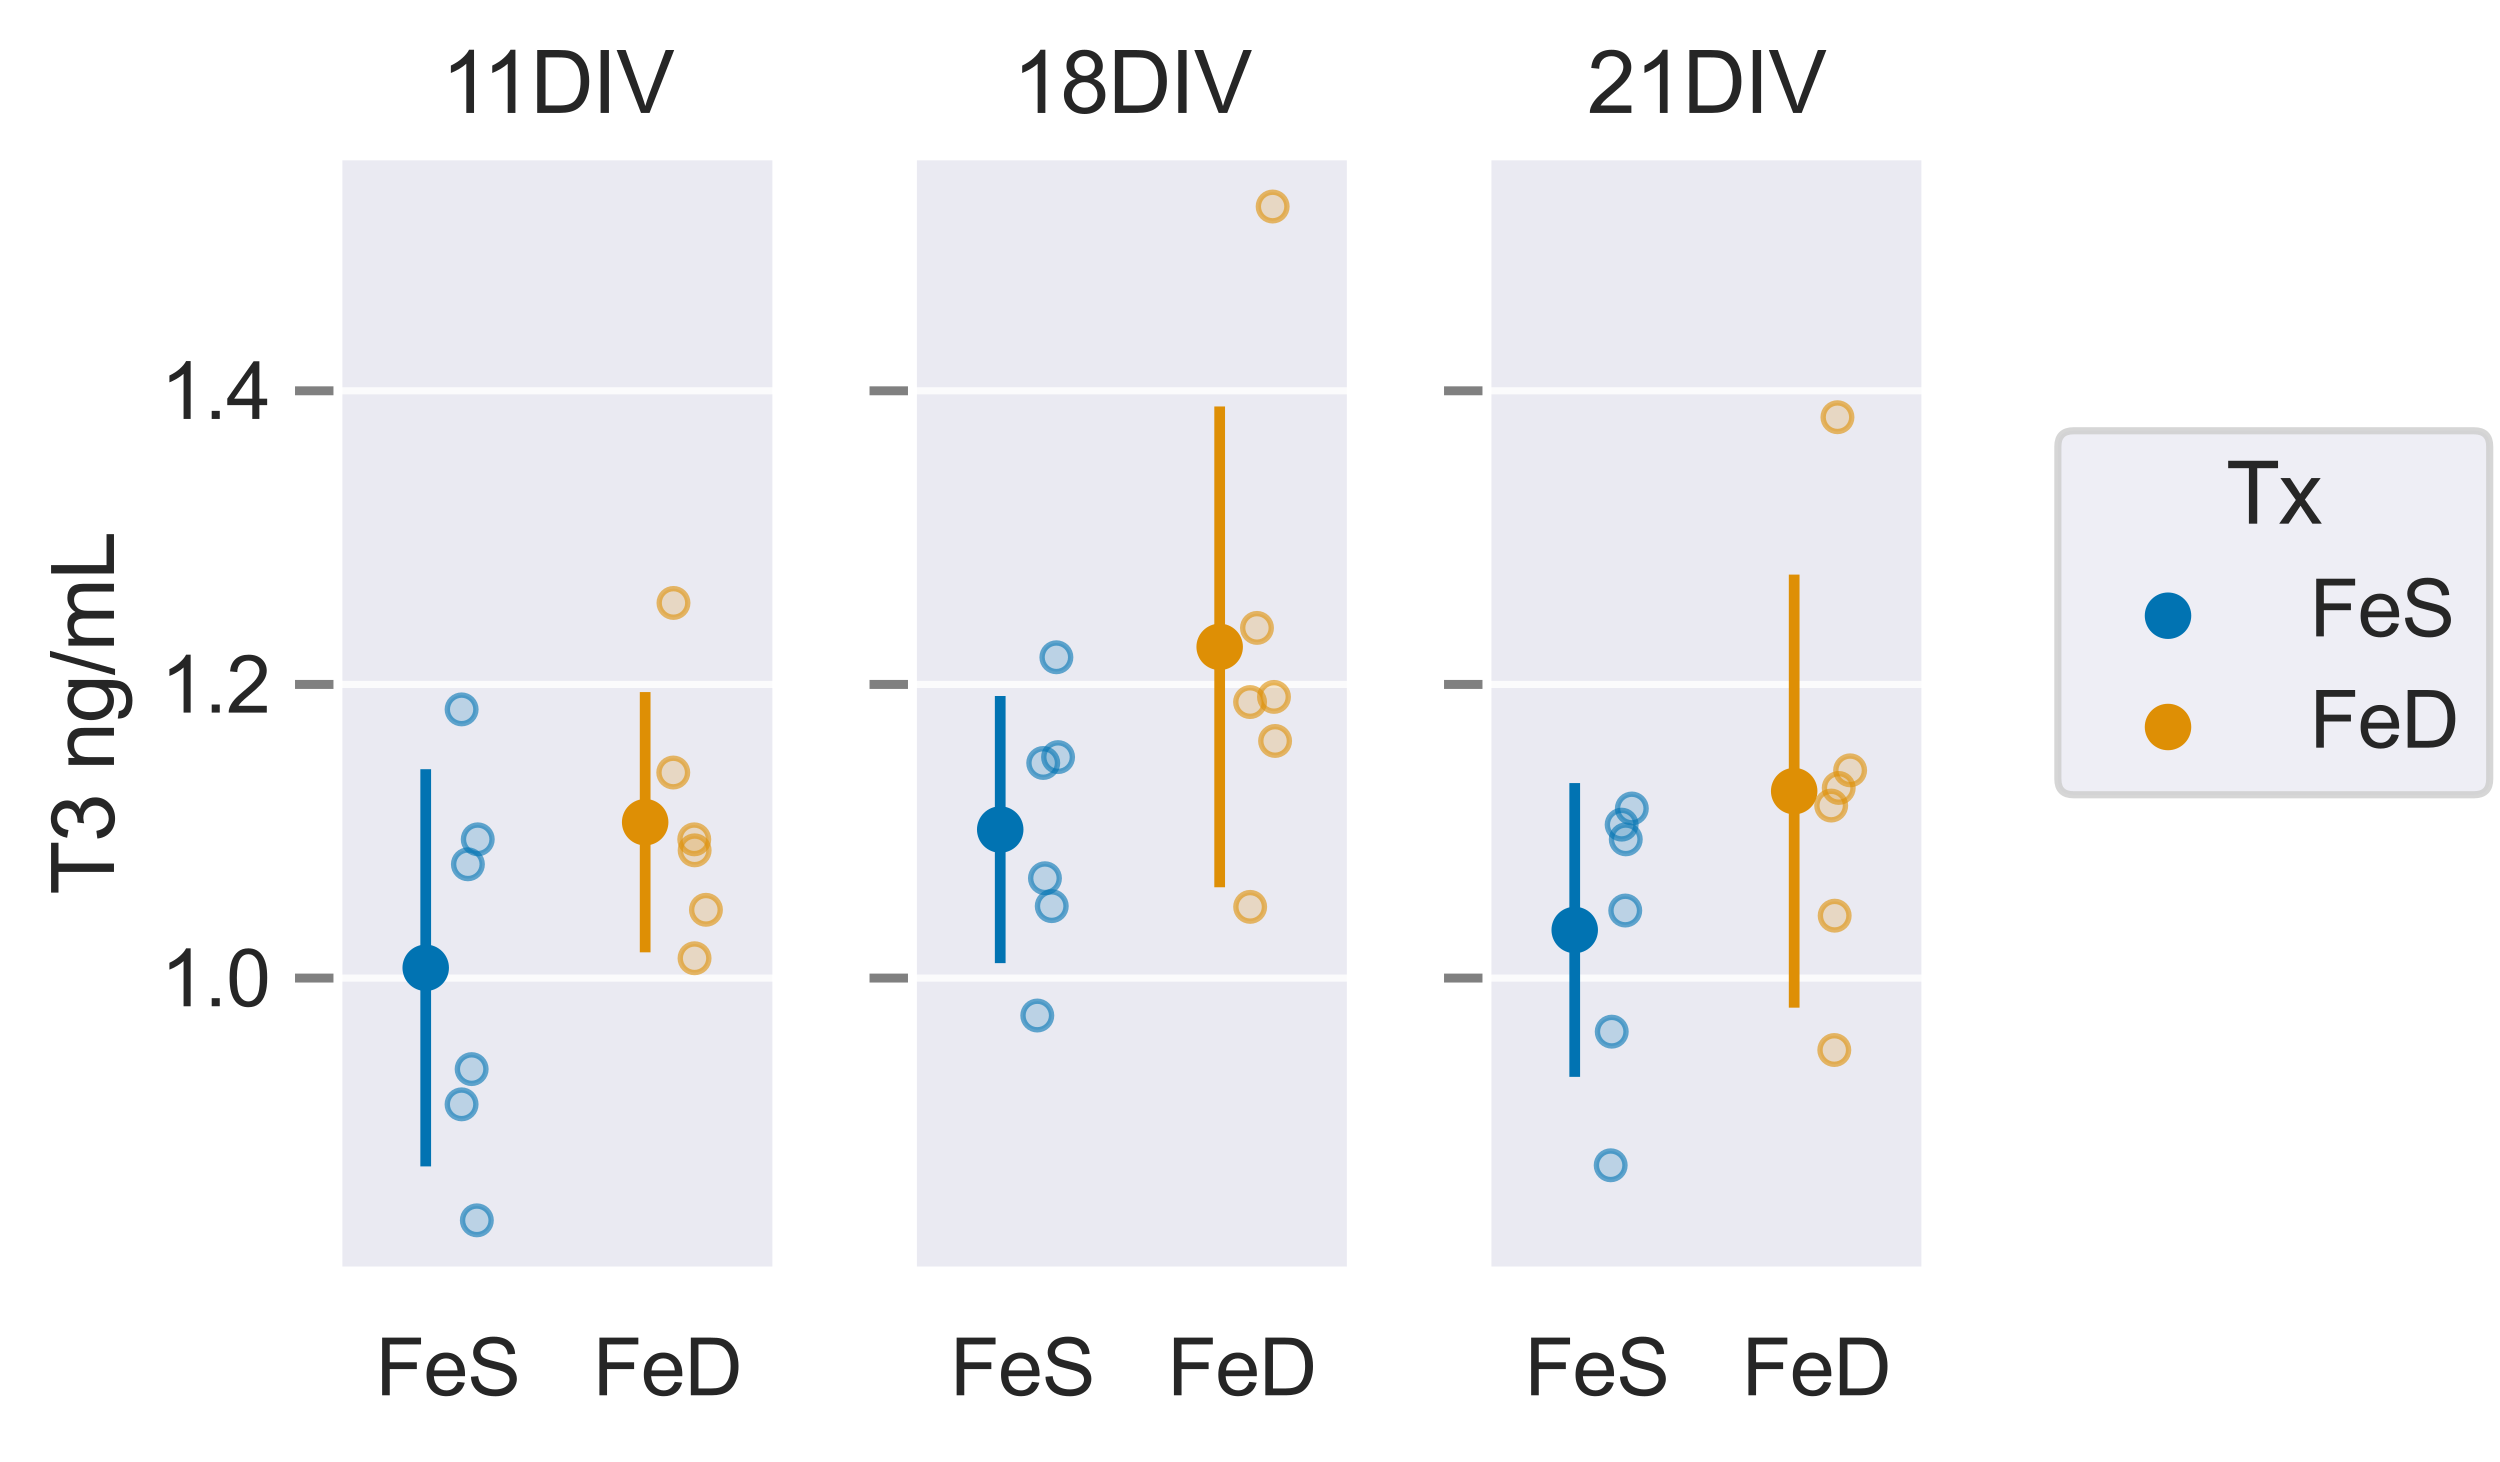 <?xml version="1.0" encoding="utf-8" standalone="no"?>
<!DOCTYPE svg PUBLIC "-//W3C//DTD SVG 1.1//EN"
  "http://www.w3.org/Graphics/SVG/1.1/DTD/svg11.dtd">
<svg xmlns:xlink="http://www.w3.org/1999/xlink" width="349.56pt" height="204.48pt" viewBox="0 0 349.56 204.48" xmlns="http://www.w3.org/2000/svg" version="1.1">
 <defs>
  <style type="text/css">*{stroke-linejoin: round; stroke-linecap: butt}</style>
 </defs>
 <g id="figure_1">
  <g id="patch_1">
   <path d="M 0 204.48 
L 349.56 204.48 
L 349.56 0 
L 0 0 
z
" style="fill: #ffffff"/>
  </g>
  <g id="axes_1">
   <g id="patch_2">
    <path d="M 47.251 177.72 
L 108.621 177.72 
L 108.621 21.789 
L 47.251 21.789 
z
" style="fill: #eaeaf2"/>
   </g>
   <g id="matplotlib.axis_1">
    <g id="xtick_1">
     <g id="text_1">
      <!-- FeS -->
      <g style="fill: #262626" transform="translate(52.507 195.094) scale(0.11 -0.11)">
       <defs>
        <path id="ArialMT-46" d="M 525 0 
L 525 4581 
L 3616 4581 
L 3616 4041 
L 1131 4041 
L 1131 2622 
L 3281 2622 
L 3281 2081 
L 1131 2081 
L 1131 0 
L 525 0 
z
" transform="scale(0.016)"/>
        <path id="ArialMT-65" d="M 2694 1069 
L 3275 997 
Q 3138 488 2766 206 
Q 2394 -75 1816 -75 
Q 1088 -75 661 373 
Q 234 822 234 1631 
Q 234 2469 665 2931 
Q 1097 3394 1784 3394 
Q 2450 3394 2872 2941 
Q 3294 2488 3294 1666 
Q 3294 1616 3291 1516 
L 816 1516 
Q 847 969 1125 678 
Q 1403 388 1819 388 
Q 2128 388 2347 550 
Q 2566 713 2694 1069 
z
M 847 1978 
L 2700 1978 
Q 2663 2397 2488 2606 
Q 2219 2931 1791 2931 
Q 1403 2931 1139 2672 
Q 875 2413 847 1978 
z
" transform="scale(0.016)"/>
        <path id="ArialMT-53" d="M 288 1472 
L 859 1522 
Q 900 1178 1048 958 
Q 1197 738 1509 602 
Q 1822 466 2213 466 
Q 2559 466 2825 569 
Q 3091 672 3220 851 
Q 3350 1031 3350 1244 
Q 3350 1459 3225 1620 
Q 3100 1781 2813 1891 
Q 2628 1963 1997 2114 
Q 1366 2266 1113 2400 
Q 784 2572 623 2826 
Q 463 3081 463 3397 
Q 463 3744 659 4045 
Q 856 4347 1234 4503 
Q 1613 4659 2075 4659 
Q 2584 4659 2973 4495 
Q 3363 4331 3572 4012 
Q 3781 3694 3797 3291 
L 3216 3247 
Q 3169 3681 2898 3903 
Q 2628 4125 2100 4125 
Q 1550 4125 1298 3923 
Q 1047 3722 1047 3438 
Q 1047 3191 1225 3031 
Q 1400 2872 2139 2705 
Q 2878 2538 3153 2413 
Q 3553 2228 3743 1945 
Q 3934 1663 3934 1294 
Q 3934 928 3725 604 
Q 3516 281 3123 101 
Q 2731 -78 2241 -78 
Q 1619 -78 1198 103 
Q 778 284 539 648 
Q 300 1013 288 1472 
z
" transform="scale(0.016)"/>
       </defs>
       <use xlink:href="#ArialMT-46"/>
       <use xlink:href="#ArialMT-65" x="61.084"/>
       <use xlink:href="#ArialMT-53" x="116.699"/>
      </g>
     </g>
    </g>
    <g id="xtick_2">
     <g id="text_2">
      <!-- FeD -->
      <g style="fill: #262626" transform="translate(82.889 195.094) scale(0.11 -0.11)">
       <defs>
        <path id="ArialMT-44" d="M 494 0 
L 494 4581 
L 2072 4581 
Q 2606 4581 2888 4516 
Q 3281 4425 3559 4188 
Q 3922 3881 4101 3404 
Q 4281 2928 4281 2316 
Q 4281 1794 4159 1391 
Q 4038 988 3847 723 
Q 3656 459 3429 307 
Q 3203 156 2883 78 
Q 2563 0 2147 0 
L 494 0 
z
M 1100 541 
L 2078 541 
Q 2531 541 2789 625 
Q 3047 709 3200 863 
Q 3416 1078 3536 1442 
Q 3656 1806 3656 2325 
Q 3656 3044 3420 3430 
Q 3184 3816 2847 3947 
Q 2603 4041 2063 4041 
L 1100 4041 
L 1100 541 
z
" transform="scale(0.016)"/>
       </defs>
       <use xlink:href="#ArialMT-46"/>
       <use xlink:href="#ArialMT-65" x="61.084"/>
       <use xlink:href="#ArialMT-44" x="116.699"/>
      </g>
     </g>
    </g>
   </g>
   <g id="matplotlib.axis_2">
    <g id="ytick_1">
     <g id="line2d_1">
      <path d="M 47.251 136.759 
L 108.621 136.759 
" clip-path="url(#pe3f88424eb)" style="fill: none; stroke: #ffffff; stroke-opacity: 0.8; stroke-linecap: round"/>
     </g>
     <g id="line2d_2">
      <defs>
       <path id="me9e34c5f59" d="M 0 0 
L -6 0 
" style="stroke: #808080; stroke-width: 1.25"/>
      </defs>
      <g>
       <use xlink:href="#me9e34c5f59" x="47.251" y="136.759" style="fill: #808080; stroke: #808080; stroke-width: 1.25"/>
      </g>
     </g>
     <g id="text_3">
      <!-- 1.0 -->
      <g style="fill: #262626" transform="translate(22.461 140.696) scale(0.11 -0.11)">
       <defs>
        <path id="ArialMT-31" d="M 2384 0 
L 1822 0 
L 1822 3584 
Q 1619 3391 1289 3197 
Q 959 3003 697 2906 
L 697 3450 
Q 1169 3672 1522 3987 
Q 1875 4303 2022 4600 
L 2384 4600 
L 2384 0 
z
" transform="scale(0.016)"/>
        <path id="ArialMT-2e" d="M 581 0 
L 581 641 
L 1222 641 
L 1222 0 
L 581 0 
z
" transform="scale(0.016)"/>
        <path id="ArialMT-30" d="M 266 2259 
Q 266 3072 433 3567 
Q 600 4063 929 4331 
Q 1259 4600 1759 4600 
Q 2128 4600 2406 4451 
Q 2684 4303 2865 4023 
Q 3047 3744 3150 3342 
Q 3253 2941 3253 2259 
Q 3253 1453 3087 958 
Q 2922 463 2592 192 
Q 2263 -78 1759 -78 
Q 1097 -78 719 397 
Q 266 969 266 2259 
z
M 844 2259 
Q 844 1131 1108 757 
Q 1372 384 1759 384 
Q 2147 384 2411 759 
Q 2675 1134 2675 2259 
Q 2675 3391 2411 3762 
Q 2147 4134 1753 4134 
Q 1366 4134 1134 3806 
Q 844 3388 844 2259 
z
" transform="scale(0.016)"/>
       </defs>
       <use xlink:href="#ArialMT-31"/>
       <use xlink:href="#ArialMT-2e" x="55.615"/>
       <use xlink:href="#ArialMT-30" x="83.398"/>
      </g>
     </g>
    </g>
    <g id="ytick_2">
     <g id="line2d_3">
      <path d="M 47.251 95.7 
L 108.621 95.7 
" clip-path="url(#pe3f88424eb)" style="fill: none; stroke: #ffffff; stroke-opacity: 0.8; stroke-linecap: round"/>
     </g>
     <g id="line2d_4">
      <g>
       <use xlink:href="#me9e34c5f59" x="47.251" y="95.7" style="fill: #808080; stroke: #808080; stroke-width: 1.25"/>
      </g>
     </g>
     <g id="text_4">
      <!-- 1.2 -->
      <g style="fill: #262626" transform="translate(22.461 99.637) scale(0.11 -0.11)">
       <defs>
        <path id="ArialMT-32" d="M 3222 541 
L 3222 0 
L 194 0 
Q 188 203 259 391 
Q 375 700 629 1000 
Q 884 1300 1366 1694 
Q 2113 2306 2375 2664 
Q 2638 3022 2638 3341 
Q 2638 3675 2398 3904 
Q 2159 4134 1775 4134 
Q 1369 4134 1125 3890 
Q 881 3647 878 3216 
L 300 3275 
Q 359 3922 746 4261 
Q 1134 4600 1788 4600 
Q 2447 4600 2831 4234 
Q 3216 3869 3216 3328 
Q 3216 3053 3103 2787 
Q 2991 2522 2730 2228 
Q 2469 1934 1863 1422 
Q 1356 997 1212 845 
Q 1069 694 975 541 
L 3222 541 
z
" transform="scale(0.016)"/>
       </defs>
       <use xlink:href="#ArialMT-31"/>
       <use xlink:href="#ArialMT-2e" x="55.615"/>
       <use xlink:href="#ArialMT-32" x="83.398"/>
      </g>
     </g>
    </g>
    <g id="ytick_3">
     <g id="line2d_5">
      <path d="M 47.251 54.641 
L 108.621 54.641 
" clip-path="url(#pe3f88424eb)" style="fill: none; stroke: #ffffff; stroke-opacity: 0.8; stroke-linecap: round"/>
     </g>
     <g id="line2d_6">
      <g>
       <use xlink:href="#me9e34c5f59" x="47.251" y="54.641" style="fill: #808080; stroke: #808080; stroke-width: 1.25"/>
      </g>
     </g>
     <g id="text_5">
      <!-- 1.4 -->
      <g style="fill: #262626" transform="translate(22.461 58.578) scale(0.11 -0.11)">
       <defs>
        <path id="ArialMT-34" d="M 2069 0 
L 2069 1097 
L 81 1097 
L 81 1613 
L 2172 4581 
L 2631 4581 
L 2631 1613 
L 3250 1613 
L 3250 1097 
L 2631 1097 
L 2631 0 
L 2069 0 
z
M 2069 1613 
L 2069 3678 
L 634 1613 
L 2069 1613 
z
" transform="scale(0.016)"/>
       </defs>
       <use xlink:href="#ArialMT-31"/>
       <use xlink:href="#ArialMT-2e" x="55.615"/>
       <use xlink:href="#ArialMT-34" x="83.398"/>
      </g>
     </g>
    </g>
    <g id="text_6">
     <!-- T3 ng/mL -->
     <g style="fill: #262626" transform="translate(15.936 125.097) rotate(-90) scale(0.12 -0.12)">
      <defs>
       <path id="ArialMT-54" d="M 1659 0 
L 1659 4041 
L 150 4041 
L 150 4581 
L 3781 4581 
L 3781 4041 
L 2266 4041 
L 2266 0 
L 1659 0 
z
" transform="scale(0.016)"/>
       <path id="ArialMT-33" d="M 269 1209 
L 831 1284 
Q 928 806 1161 595 
Q 1394 384 1728 384 
Q 2125 384 2398 659 
Q 2672 934 2672 1341 
Q 2672 1728 2419 1979 
Q 2166 2231 1775 2231 
Q 1616 2231 1378 2169 
L 1441 2663 
Q 1497 2656 1531 2656 
Q 1891 2656 2178 2843 
Q 2466 3031 2466 3422 
Q 2466 3731 2256 3934 
Q 2047 4138 1716 4138 
Q 1388 4138 1169 3931 
Q 950 3725 888 3313 
L 325 3413 
Q 428 3978 793 4289 
Q 1159 4600 1703 4600 
Q 2078 4600 2393 4439 
Q 2709 4278 2876 4000 
Q 3044 3722 3044 3409 
Q 3044 3113 2884 2869 
Q 2725 2625 2413 2481 
Q 2819 2388 3044 2092 
Q 3269 1797 3269 1353 
Q 3269 753 2831 336 
Q 2394 -81 1725 -81 
Q 1122 -81 723 278 
Q 325 638 269 1209 
z
" transform="scale(0.016)"/>
       <path id="ArialMT-20" transform="scale(0.016)"/>
       <path id="ArialMT-6e" d="M 422 0 
L 422 3319 
L 928 3319 
L 928 2847 
Q 1294 3394 1984 3394 
Q 2284 3394 2536 3286 
Q 2788 3178 2913 3003 
Q 3038 2828 3088 2588 
Q 3119 2431 3119 2041 
L 3119 0 
L 2556 0 
L 2556 2019 
Q 2556 2363 2490 2533 
Q 2425 2703 2258 2804 
Q 2091 2906 1866 2906 
Q 1506 2906 1245 2678 
Q 984 2450 984 1813 
L 984 0 
L 422 0 
z
" transform="scale(0.016)"/>
       <path id="ArialMT-67" d="M 319 -275 
L 866 -356 
Q 900 -609 1056 -725 
Q 1266 -881 1628 -881 
Q 2019 -881 2231 -725 
Q 2444 -569 2519 -288 
Q 2563 -116 2559 434 
Q 2191 0 1641 0 
Q 956 0 581 494 
Q 206 988 206 1678 
Q 206 2153 378 2554 
Q 550 2956 876 3175 
Q 1203 3394 1644 3394 
Q 2231 3394 2613 2919 
L 2613 3319 
L 3131 3319 
L 3131 450 
Q 3131 -325 2973 -648 
Q 2816 -972 2473 -1159 
Q 2131 -1347 1631 -1347 
Q 1038 -1347 672 -1080 
Q 306 -813 319 -275 
z
M 784 1719 
Q 784 1066 1043 766 
Q 1303 466 1694 466 
Q 2081 466 2343 764 
Q 2606 1063 2606 1700 
Q 2606 2309 2336 2618 
Q 2066 2928 1684 2928 
Q 1309 2928 1046 2623 
Q 784 2319 784 1719 
z
" transform="scale(0.016)"/>
       <path id="ArialMT-2f" d="M 0 -78 
L 1328 4659 
L 1778 4659 
L 453 -78 
L 0 -78 
z
" transform="scale(0.016)"/>
       <path id="ArialMT-6d" d="M 422 0 
L 422 3319 
L 925 3319 
L 925 2853 
Q 1081 3097 1340 3245 
Q 1600 3394 1931 3394 
Q 2300 3394 2536 3241 
Q 2772 3088 2869 2813 
Q 3263 3394 3894 3394 
Q 4388 3394 4653 3120 
Q 4919 2847 4919 2278 
L 4919 0 
L 4359 0 
L 4359 2091 
Q 4359 2428 4304 2576 
Q 4250 2725 4106 2815 
Q 3963 2906 3769 2906 
Q 3419 2906 3187 2673 
Q 2956 2441 2956 1928 
L 2956 0 
L 2394 0 
L 2394 2156 
Q 2394 2531 2256 2718 
Q 2119 2906 1806 2906 
Q 1569 2906 1367 2781 
Q 1166 2656 1075 2415 
Q 984 2175 984 1722 
L 984 0 
L 422 0 
z
" transform="scale(0.016)"/>
       <path id="ArialMT-4c" d="M 469 0 
L 469 4581 
L 1075 4581 
L 1075 541 
L 3331 541 
L 3331 0 
L 469 0 
z
" transform="scale(0.016)"/>
      </defs>
      <use xlink:href="#ArialMT-54"/>
      <use xlink:href="#ArialMT-33" x="61.084"/>
      <use xlink:href="#ArialMT-20" x="116.699"/>
      <use xlink:href="#ArialMT-6e" x="144.482"/>
      <use xlink:href="#ArialMT-67" x="200.098"/>
      <use xlink:href="#ArialMT-2f" x="255.713"/>
      <use xlink:href="#ArialMT-6d" x="283.496"/>
      <use xlink:href="#ArialMT-4c" x="366.797"/>
     </g>
    </g>
   </g>
   <g id="PathCollection_1">
    <path d="M 66.674 172.632 
C 67.204 172.632 67.713 172.422 68.088 172.047 
C 68.463 171.672 68.674 171.163 68.674 170.632 
C 68.674 170.102 68.463 169.593 68.088 169.218 
C 67.713 168.843 67.204 168.632 66.674 168.632 
C 66.143 168.632 65.635 168.843 65.26 169.218 
C 64.885 169.593 64.674 170.102 64.674 170.632 
C 64.674 171.163 64.885 171.672 65.26 172.047 
C 65.635 172.422 66.143 172.632 66.674 172.632 
z
" clip-path="url(#pe3f88424eb)" style="fill: #0173b2; fill-opacity: 0.2; stroke: #0173b2; stroke-opacity: 0.6; stroke-width: 0.75"/>
    <path d="M 65.947 151.487 
C 66.478 151.487 66.986 151.276 67.361 150.901 
C 67.737 150.526 67.947 150.018 67.947 149.487 
C 67.947 148.957 67.737 148.448 67.361 148.073 
C 66.986 147.698 66.478 147.487 65.947 147.487 
C 65.417 147.487 64.908 147.698 64.533 148.073 
C 64.158 148.448 63.947 148.957 63.947 149.487 
C 63.947 150.018 64.158 150.526 64.533 150.901 
C 64.908 151.276 65.417 151.487 65.947 151.487 
z
" clip-path="url(#pe3f88424eb)" style="fill: #0173b2; fill-opacity: 0.2; stroke: #0173b2; stroke-opacity: 0.6; stroke-width: 0.75"/>
    <path d="M 64.539 156.414 
C 65.069 156.414 65.578 156.203 65.953 155.828 
C 66.328 155.453 66.539 154.945 66.539 154.414 
C 66.539 153.884 66.328 153.375 65.953 153 
C 65.578 152.625 65.069 152.414 64.539 152.414 
C 64.008 152.414 63.499 152.625 63.124 153 
C 62.749 153.375 62.539 153.884 62.539 154.414 
C 62.539 154.945 62.749 155.453 63.124 155.828 
C 63.499 156.203 64.008 156.414 64.539 156.414 
z
" clip-path="url(#pe3f88424eb)" style="fill: #0173b2; fill-opacity: 0.2; stroke: #0173b2; stroke-opacity: 0.6; stroke-width: 0.75"/>
    <path d="M 64.544 101.19 
C 65.075 101.19 65.583 100.979 65.959 100.604 
C 66.334 100.229 66.544 99.721 66.544 99.19 
C 66.544 98.66 66.334 98.151 65.959 97.776 
C 65.583 97.401 65.075 97.19 64.544 97.19 
C 64.014 97.19 63.505 97.401 63.13 97.776 
C 62.755 98.151 62.544 98.66 62.544 99.19 
C 62.544 99.721 62.755 100.229 63.13 100.604 
C 63.505 100.979 64.014 101.19 64.544 101.19 
z
" clip-path="url(#pe3f88424eb)" style="fill: #0173b2; fill-opacity: 0.2; stroke: #0173b2; stroke-opacity: 0.6; stroke-width: 0.75"/>
    <path d="M 66.8 119.359 
C 67.33 119.359 67.839 119.148 68.214 118.773 
C 68.589 118.398 68.8 117.889 68.8 117.359 
C 68.8 116.828 68.589 116.32 68.214 115.944 
C 67.839 115.569 67.33 115.359 66.8 115.359 
C 66.269 115.359 65.761 115.569 65.386 115.944 
C 65.011 116.32 64.8 116.828 64.8 117.359 
C 64.8 117.889 65.011 118.398 65.386 118.773 
C 65.761 119.148 66.269 119.359 66.8 119.359 
z
" clip-path="url(#pe3f88424eb)" style="fill: #0173b2; fill-opacity: 0.2; stroke: #0173b2; stroke-opacity: 0.6; stroke-width: 0.75"/>
    <path d="M 65.424 122.849 
C 65.954 122.849 66.463 122.638 66.838 122.263 
C 67.213 121.888 67.424 121.379 67.424 120.849 
C 67.424 120.318 67.213 119.81 66.838 119.434 
C 66.463 119.059 65.954 118.849 65.424 118.849 
C 64.893 118.849 64.384 119.059 64.009 119.434 
C 63.634 119.81 63.424 120.318 63.424 120.849 
C 63.424 121.379 63.634 121.888 64.009 122.263 
C 64.384 122.638 64.893 122.849 65.424 122.849 
z
" clip-path="url(#pe3f88424eb)" style="fill: #0173b2; fill-opacity: 0.2; stroke: #0173b2; stroke-opacity: 0.6; stroke-width: 0.75"/>
    <path d="M 97.114 135.987 
C 97.644 135.987 98.153 135.777 98.528 135.402 
C 98.903 135.027 99.114 134.518 99.114 133.987 
C 99.114 133.457 98.903 132.948 98.528 132.573 
C 98.153 132.198 97.644 131.987 97.114 131.987 
C 96.583 131.987 96.075 132.198 95.7 132.573 
C 95.325 132.948 95.114 133.457 95.114 133.987 
C 95.114 134.518 95.325 135.027 95.7 135.402 
C 96.075 135.777 96.583 135.987 97.114 135.987 
z
" clip-path="url(#pe3f88424eb)" style="fill: #de8f05; fill-opacity: 0.2; stroke: #de8f05; stroke-opacity: 0.6; stroke-width: 0.75"/>
    <path d="M 98.707 129.213 
C 99.238 129.213 99.747 129.002 100.122 128.627 
C 100.497 128.252 100.707 127.743 100.707 127.213 
C 100.707 126.682 100.497 126.174 100.122 125.799 
C 99.747 125.424 99.238 125.213 98.707 125.213 
C 98.177 125.213 97.668 125.424 97.293 125.799 
C 96.918 126.174 96.707 126.682 96.707 127.213 
C 96.707 127.743 96.918 128.252 97.293 128.627 
C 97.668 129.002 98.177 129.213 98.707 129.213 
z
" clip-path="url(#pe3f88424eb)" style="fill: #de8f05; fill-opacity: 0.2; stroke: #de8f05; stroke-opacity: 0.6; stroke-width: 0.75"/>
    <path d="M 97.073 119.359 
C 97.604 119.359 98.112 119.148 98.488 118.773 
C 98.863 118.398 99.073 117.889 99.073 117.359 
C 99.073 116.828 98.863 116.32 98.488 115.944 
C 98.112 115.569 97.604 115.359 97.073 115.359 
C 96.543 115.359 96.034 115.569 95.659 115.944 
C 95.284 116.32 95.073 116.828 95.073 117.359 
C 95.073 117.889 95.284 118.398 95.659 118.773 
C 96.034 119.148 96.543 119.359 97.073 119.359 
z
" clip-path="url(#pe3f88424eb)" style="fill: #de8f05; fill-opacity: 0.2; stroke: #de8f05; stroke-opacity: 0.6; stroke-width: 0.75"/>
    <path d="M 94.169 86.306 
C 94.7 86.306 95.209 86.096 95.584 85.721 
C 95.959 85.346 96.169 84.837 96.169 84.306 
C 96.169 83.776 95.959 83.267 95.584 82.892 
C 95.209 82.517 94.7 82.306 94.169 82.306 
C 93.639 82.306 93.13 82.517 92.755 82.892 
C 92.38 83.267 92.169 83.776 92.169 84.306 
C 92.169 84.837 92.38 85.346 92.755 85.721 
C 93.13 86.096 93.639 86.306 94.169 86.306 
z
" clip-path="url(#pe3f88424eb)" style="fill: #de8f05; fill-opacity: 0.2; stroke: #de8f05; stroke-opacity: 0.6; stroke-width: 0.75"/>
    <path d="M 94.139 110.018 
C 94.67 110.018 95.179 109.807 95.554 109.432 
C 95.929 109.057 96.139 108.548 96.139 108.018 
C 96.139 107.487 95.929 106.979 95.554 106.604 
C 95.179 106.229 94.67 106.018 94.139 106.018 
C 93.609 106.018 93.1 106.229 92.725 106.604 
C 92.35 106.979 92.139 107.487 92.139 108.018 
C 92.139 108.548 92.35 109.057 92.725 109.432 
C 93.1 109.807 93.609 110.018 94.139 110.018 
z
" clip-path="url(#pe3f88424eb)" style="fill: #de8f05; fill-opacity: 0.2; stroke: #de8f05; stroke-opacity: 0.6; stroke-width: 0.75"/>
    <path d="M 97.126 120.898 
C 97.656 120.898 98.165 120.688 98.54 120.313 
C 98.915 119.938 99.126 119.429 99.126 118.898 
C 99.126 118.368 98.915 117.859 98.54 117.484 
C 98.165 117.109 97.656 116.898 97.126 116.898 
C 96.595 116.898 96.087 117.109 95.711 117.484 
C 95.336 117.859 95.126 118.368 95.126 118.898 
C 95.126 119.429 95.336 119.938 95.711 120.313 
C 96.087 120.688 96.595 120.898 97.126 120.898 
z
" clip-path="url(#pe3f88424eb)" style="fill: #de8f05; fill-opacity: 0.2; stroke: #de8f05; stroke-opacity: 0.6; stroke-width: 0.75"/>
   </g>
   <g id="PathCollection_2">
    <path d="M 59.525 138.322 
C 60.321 138.322 61.084 138.006 61.646 137.443 
C 62.209 136.881 62.525 136.117 62.525 135.322 
C 62.525 134.526 62.209 133.763 61.646 133.201 
C 61.084 132.638 60.321 132.322 59.525 132.322 
C 58.73 132.322 57.966 132.638 57.404 133.201 
C 56.841 133.763 56.525 134.526 56.525 135.322 
C 56.525 136.117 56.841 136.881 57.404 137.443 
C 57.966 138.006 58.73 138.322 59.525 138.322 
z
" clip-path="url(#pe3f88424eb)" style="fill: #0173b2; stroke: #0173b2; stroke-width: 0.5"/>
    <path d="M 90.21 117.964 
C 91.006 117.964 91.769 117.648 92.331 117.085 
C 92.894 116.522 93.21 115.759 93.21 114.964 
C 93.21 114.168 92.894 113.405 92.331 112.842 
C 91.769 112.28 91.006 111.964 90.21 111.964 
C 89.414 111.964 88.651 112.28 88.089 112.842 
C 87.526 113.405 87.21 114.168 87.21 114.964 
C 87.21 115.759 87.526 116.522 88.089 117.085 
C 88.651 117.648 89.414 117.964 90.21 117.964 
z
" clip-path="url(#pe3f88424eb)" style="fill: #de8f05; stroke: #de8f05; stroke-width: 0.5"/>
   </g>
   <g id="LineCollection_1">
    <path d="M 59.525 162.339 
L 59.525 108.305 
" clip-path="url(#pe3f88424eb)" style="fill: none; stroke: #0173b2; stroke-width: 1.5; stroke-linecap: square"/>
    <path d="M 90.21 132.407 
L 90.21 97.521 
" clip-path="url(#pe3f88424eb)" style="fill: none; stroke: #de8f05; stroke-width: 1.5; stroke-linecap: square"/>
   </g>
   <g id="patch_3">
    <path d="M 47.251 177.72 
L 47.251 21.789 
" style="fill: none; stroke: #ffffff; stroke-width: 1.25; stroke-linejoin: miter; stroke-linecap: square"/>
   </g>
   <g id="patch_4">
    <path d="M 108.621 177.72 
L 108.621 21.789 
" style="fill: none; stroke: #ffffff; stroke-width: 1.25; stroke-linejoin: miter; stroke-linecap: square"/>
   </g>
   <g id="patch_5">
    <path d="M 47.251 177.72 
L 108.621 177.72 
" style="fill: none; stroke: #ffffff; stroke-width: 1.25; stroke-linejoin: miter; stroke-linecap: square"/>
   </g>
   <g id="patch_6">
    <path d="M 47.251 21.789 
L 108.621 21.789 
" style="fill: none; stroke: #ffffff; stroke-width: 1.25; stroke-linejoin: miter; stroke-linecap: square"/>
   </g>
   <g id="text_7">
    <!-- 11DIV -->
    <g style="fill: #262626" transform="translate(61.703 15.789) scale(0.12 -0.12)">
     <defs>
      <path id="ArialMT-49" d="M 597 0 
L 597 4581 
L 1203 4581 
L 1203 0 
L 597 0 
z
" transform="scale(0.016)"/>
      <path id="ArialMT-56" d="M 1803 0 
L 28 4581 
L 684 4581 
L 1875 1253 
Q 2019 853 2116 503 
Q 2222 878 2363 1253 
L 3600 4581 
L 4219 4581 
L 2425 0 
L 1803 0 
z
" transform="scale(0.016)"/>
     </defs>
     <use xlink:href="#ArialMT-31"/>
     <use xlink:href="#ArialMT-31" x="48.24"/>
     <use xlink:href="#ArialMT-44" x="103.855"/>
     <use xlink:href="#ArialMT-49" x="176.072"/>
     <use xlink:href="#ArialMT-56" x="203.855"/>
    </g>
   </g>
  </g>
  <g id="axes_2">
   <g id="patch_7">
    <path d="M 127.581 177.72 
L 188.95 177.72 
L 188.95 21.789 
L 127.581 21.789 
z
" style="fill: #eaeaf2"/>
   </g>
   <g id="matplotlib.axis_3">
    <g id="xtick_3">
     <g id="text_8">
      <!-- FeS -->
      <g style="fill: #262626" transform="translate(132.837 195.094) scale(0.11 -0.11)">
       <use xlink:href="#ArialMT-46"/>
       <use xlink:href="#ArialMT-65" x="61.084"/>
       <use xlink:href="#ArialMT-53" x="116.699"/>
      </g>
     </g>
    </g>
    <g id="xtick_4">
     <g id="text_9">
      <!-- FeD -->
      <g style="fill: #262626" transform="translate(163.218 195.094) scale(0.11 -0.11)">
       <use xlink:href="#ArialMT-46"/>
       <use xlink:href="#ArialMT-65" x="61.084"/>
       <use xlink:href="#ArialMT-44" x="116.699"/>
      </g>
     </g>
    </g>
   </g>
   <g id="matplotlib.axis_4">
    <g id="ytick_4">
     <g id="line2d_7">
      <path d="M 127.581 136.759 
L 188.95 136.759 
" clip-path="url(#p880b346b6a)" style="fill: none; stroke: #ffffff; stroke-opacity: 0.8; stroke-linecap: round"/>
     </g>
     <g id="line2d_8">
      <g>
       <use xlink:href="#me9e34c5f59" x="127.581" y="136.759" style="fill: #808080; stroke: #808080; stroke-width: 1.25"/>
      </g>
     </g>
    </g>
    <g id="ytick_5">
     <g id="line2d_9">
      <path d="M 127.581 95.7 
L 188.95 95.7 
" clip-path="url(#p880b346b6a)" style="fill: none; stroke: #ffffff; stroke-opacity: 0.8; stroke-linecap: round"/>
     </g>
     <g id="line2d_10">
      <g>
       <use xlink:href="#me9e34c5f59" x="127.581" y="95.7" style="fill: #808080; stroke: #808080; stroke-width: 1.25"/>
      </g>
     </g>
    </g>
    <g id="ytick_6">
     <g id="line2d_11">
      <path d="M 127.581 54.641 
L 188.95 54.641 
" clip-path="url(#p880b346b6a)" style="fill: none; stroke: #ffffff; stroke-opacity: 0.8; stroke-linecap: round"/>
     </g>
     <g id="line2d_12">
      <g>
       <use xlink:href="#me9e34c5f59" x="127.581" y="54.641" style="fill: #808080; stroke: #808080; stroke-width: 1.25"/>
      </g>
     </g>
    </g>
   </g>
   <g id="PathCollection_3">
    <path d="M 147.059 128.7 
C 147.59 128.7 148.099 128.489 148.474 128.114 
C 148.849 127.739 149.059 127.23 149.059 126.7 
C 149.059 126.169 148.849 125.66 148.474 125.285 
C 148.099 124.91 147.59 124.7 147.059 124.7 
C 146.529 124.7 146.02 124.91 145.645 125.285 
C 145.27 125.66 145.059 126.169 145.059 126.7 
C 145.059 127.23 145.27 127.739 145.645 128.114 
C 146.02 128.489 146.529 128.7 147.059 128.7 
z
" clip-path="url(#p880b346b6a)" style="fill: #0173b2; fill-opacity: 0.2; stroke: #0173b2; stroke-opacity: 0.6; stroke-width: 0.75"/>
    <path d="M 146.109 124.799 
C 146.64 124.799 147.148 124.588 147.523 124.213 
C 147.899 123.838 148.109 123.329 148.109 122.799 
C 148.109 122.269 147.899 121.76 147.523 121.385 
C 147.148 121.01 146.64 120.799 146.109 120.799 
C 145.579 120.799 145.07 121.01 144.695 121.385 
C 144.32 121.76 144.109 122.269 144.109 122.799 
C 144.109 123.329 144.32 123.838 144.695 124.213 
C 145.07 124.588 145.579 124.799 146.109 124.799 
z
" clip-path="url(#p880b346b6a)" style="fill: #0173b2; fill-opacity: 0.2; stroke: #0173b2; stroke-opacity: 0.6; stroke-width: 0.75"/>
    <path d="M 145.869 108.683 
C 146.4 108.683 146.908 108.473 147.283 108.098 
C 147.659 107.723 147.869 107.214 147.869 106.683 
C 147.869 106.153 147.659 105.644 147.283 105.269 
C 146.908 104.894 146.4 104.683 145.869 104.683 
C 145.339 104.683 144.83 104.894 144.455 105.269 
C 144.08 105.644 143.869 106.153 143.869 106.683 
C 143.869 107.214 144.08 107.723 144.455 108.098 
C 144.83 108.473 145.339 108.683 145.869 108.683 
z
" clip-path="url(#p880b346b6a)" style="fill: #0173b2; fill-opacity: 0.2; stroke: #0173b2; stroke-opacity: 0.6; stroke-width: 0.75"/>
    <path d="M 147.708 93.902 
C 148.239 93.902 148.747 93.692 149.122 93.316 
C 149.497 92.941 149.708 92.433 149.708 91.902 
C 149.708 91.372 149.497 90.863 149.122 90.488 
C 148.747 90.113 148.239 89.902 147.708 89.902 
C 147.178 89.902 146.669 90.113 146.294 90.488 
C 145.919 90.863 145.708 91.372 145.708 91.902 
C 145.708 92.433 145.919 92.941 146.294 93.316 
C 146.669 93.692 147.178 93.902 147.708 93.902 
z
" clip-path="url(#p880b346b6a)" style="fill: #0173b2; fill-opacity: 0.2; stroke: #0173b2; stroke-opacity: 0.6; stroke-width: 0.75"/>
    <path d="M 145.038 143.994 
C 145.569 143.994 146.077 143.783 146.452 143.408 
C 146.828 143.033 147.038 142.524 147.038 141.994 
C 147.038 141.464 146.828 140.955 146.452 140.58 
C 146.077 140.205 145.569 139.994 145.038 139.994 
C 144.508 139.994 143.999 140.205 143.624 140.58 
C 143.249 140.955 143.038 141.464 143.038 141.994 
C 143.038 142.524 143.249 143.033 143.624 143.408 
C 143.999 143.783 144.508 143.994 145.038 143.994 
z
" clip-path="url(#p880b346b6a)" style="fill: #0173b2; fill-opacity: 0.2; stroke: #0173b2; stroke-opacity: 0.6; stroke-width: 0.75"/>
    <path d="M 147.943 107.862 
C 148.474 107.862 148.982 107.652 149.357 107.276 
C 149.732 106.901 149.943 106.393 149.943 105.862 
C 149.943 105.332 149.732 104.823 149.357 104.448 
C 148.982 104.073 148.474 103.862 147.943 103.862 
C 147.413 103.862 146.904 104.073 146.529 104.448 
C 146.154 104.823 145.943 105.332 145.943 105.862 
C 145.943 106.393 146.154 106.901 146.529 107.276 
C 146.904 107.652 147.413 107.862 147.943 107.862 
z
" clip-path="url(#p880b346b6a)" style="fill: #0173b2; fill-opacity: 0.2; stroke: #0173b2; stroke-opacity: 0.6; stroke-width: 0.75"/>
    <path d="M 178.288 105.604 
C 178.818 105.604 179.327 105.393 179.702 105.018 
C 180.077 104.643 180.288 104.134 180.288 103.604 
C 180.288 103.074 180.077 102.565 179.702 102.19 
C 179.327 101.815 178.818 101.604 178.288 101.604 
C 177.757 101.604 177.249 101.815 176.874 102.19 
C 176.499 102.565 176.288 103.074 176.288 103.604 
C 176.288 104.134 176.499 104.643 176.874 105.018 
C 177.249 105.393 177.757 105.604 178.288 105.604 
z
" clip-path="url(#p880b346b6a)" style="fill: #de8f05; fill-opacity: 0.2; stroke: #de8f05; stroke-opacity: 0.6; stroke-width: 0.75"/>
    <path d="M 178.135 99.445 
C 178.666 99.445 179.175 99.234 179.55 98.859 
C 179.925 98.484 180.135 97.976 180.135 97.445 
C 180.135 96.915 179.925 96.406 179.55 96.031 
C 179.175 95.656 178.666 95.445 178.135 95.445 
C 177.605 95.445 177.096 95.656 176.721 96.031 
C 176.346 96.406 176.135 96.915 176.135 97.445 
C 176.135 97.976 176.346 98.484 176.721 98.859 
C 177.096 99.234 177.605 99.445 178.135 99.445 
z
" clip-path="url(#p880b346b6a)" style="fill: #de8f05; fill-opacity: 0.2; stroke: #de8f05; stroke-opacity: 0.6; stroke-width: 0.75"/>
    <path d="M 174.802 128.802 
C 175.332 128.802 175.841 128.591 176.216 128.216 
C 176.591 127.841 176.802 127.333 176.802 126.802 
C 176.802 126.272 176.591 125.763 176.216 125.388 
C 175.841 125.013 175.332 124.802 174.802 124.802 
C 174.271 124.802 173.763 125.013 173.388 125.388 
C 173.013 125.763 172.802 126.272 172.802 126.802 
C 172.802 127.333 173.013 127.841 173.388 128.216 
C 173.763 128.591 174.271 128.802 174.802 128.802 
z
" clip-path="url(#p880b346b6a)" style="fill: #de8f05; fill-opacity: 0.2; stroke: #de8f05; stroke-opacity: 0.6; stroke-width: 0.75"/>
    <path d="M 175.755 89.796 
C 176.285 89.796 176.794 89.586 177.169 89.211 
C 177.544 88.836 177.755 88.327 177.755 87.796 
C 177.755 87.266 177.544 86.757 177.169 86.382 
C 176.794 86.007 176.285 85.796 175.755 85.796 
C 175.225 85.796 174.716 86.007 174.341 86.382 
C 173.966 86.757 173.755 87.266 173.755 87.796 
C 173.755 88.327 173.966 88.836 174.341 89.211 
C 174.716 89.586 175.225 89.796 175.755 89.796 
z
" clip-path="url(#p880b346b6a)" style="fill: #de8f05; fill-opacity: 0.2; stroke: #de8f05; stroke-opacity: 0.6; stroke-width: 0.75"/>
    <path d="M 174.789 100.164 
C 175.319 100.164 175.828 99.953 176.203 99.578 
C 176.578 99.203 176.789 98.694 176.789 98.164 
C 176.789 97.633 176.578 97.125 176.203 96.75 
C 175.828 96.374 175.319 96.164 174.789 96.164 
C 174.258 96.164 173.75 96.374 173.375 96.75 
C 172.999 97.125 172.789 97.633 172.789 98.164 
C 172.789 98.694 172.999 99.203 173.375 99.578 
C 173.75 99.953 174.258 100.164 174.789 100.164 
z
" clip-path="url(#p880b346b6a)" style="fill: #de8f05; fill-opacity: 0.2; stroke: #de8f05; stroke-opacity: 0.6; stroke-width: 0.75"/>
    <path d="M 177.947 30.877 
C 178.477 30.877 178.986 30.666 179.361 30.291 
C 179.736 29.916 179.947 29.408 179.947 28.877 
C 179.947 28.347 179.736 27.838 179.361 27.463 
C 178.986 27.088 178.477 26.877 177.947 26.877 
C 177.416 26.877 176.907 27.088 176.532 27.463 
C 176.157 27.838 175.947 28.347 175.947 28.877 
C 175.947 29.408 176.157 29.916 176.532 30.291 
C 176.907 30.666 177.416 30.877 177.947 30.877 
z
" clip-path="url(#p880b346b6a)" style="fill: #de8f05; fill-opacity: 0.2; stroke: #de8f05; stroke-opacity: 0.6; stroke-width: 0.75"/>
   </g>
   <g id="PathCollection_4">
    <path d="M 139.855 118.99 
C 140.65 118.99 141.413 118.674 141.976 118.111 
C 142.539 117.549 142.855 116.786 142.855 115.99 
C 142.855 115.194 142.539 114.431 141.976 113.869 
C 141.413 113.306 140.65 112.99 139.855 112.99 
C 139.059 112.99 138.296 113.306 137.733 113.869 
C 137.171 114.431 136.855 115.194 136.855 115.99 
C 136.855 116.786 137.171 117.549 137.733 118.111 
C 138.296 118.674 139.059 118.99 139.855 118.99 
z
" clip-path="url(#p880b346b6a)" style="fill: #0173b2; stroke: #0173b2; stroke-width: 0.5"/>
    <path d="M 170.54 93.448 
C 171.335 93.448 172.098 93.132 172.661 92.569 
C 173.223 92.007 173.54 91.244 173.54 90.448 
C 173.54 89.653 173.223 88.889 172.661 88.327 
C 172.098 87.764 171.335 87.448 170.54 87.448 
C 169.744 87.448 168.981 87.764 168.418 88.327 
C 167.856 88.889 167.54 89.653 167.54 90.448 
C 167.54 91.244 167.856 92.007 168.418 92.569 
C 168.981 93.132 169.744 93.448 170.54 93.448 
z
" clip-path="url(#p880b346b6a)" style="fill: #de8f05; stroke: #de8f05; stroke-width: 0.5"/>
   </g>
   <g id="LineCollection_2">
    <path d="M 139.855 133.916 
L 139.855 98.064 
" clip-path="url(#p880b346b6a)" style="fill: none; stroke: #0173b2; stroke-width: 1.5; stroke-linecap: square"/>
    <path d="M 170.54 123.315 
L 170.54 57.581 
" clip-path="url(#p880b346b6a)" style="fill: none; stroke: #de8f05; stroke-width: 1.5; stroke-linecap: square"/>
   </g>
   <g id="patch_8">
    <path d="M 127.581 177.72 
L 127.581 21.789 
" style="fill: none; stroke: #ffffff; stroke-width: 1.25; stroke-linejoin: miter; stroke-linecap: square"/>
   </g>
   <g id="patch_9">
    <path d="M 188.95 177.72 
L 188.95 21.789 
" style="fill: none; stroke: #ffffff; stroke-width: 1.25; stroke-linejoin: miter; stroke-linecap: square"/>
   </g>
   <g id="patch_10">
    <path d="M 127.581 177.72 
L 188.95 177.72 
" style="fill: none; stroke: #ffffff; stroke-width: 1.25; stroke-linejoin: miter; stroke-linecap: square"/>
   </g>
   <g id="patch_11">
    <path d="M 127.581 21.789 
L 188.95 21.789 
" style="fill: none; stroke: #ffffff; stroke-width: 1.25; stroke-linejoin: miter; stroke-linecap: square"/>
   </g>
   <g id="text_10">
    <!-- 18DIV -->
    <g style="fill: #262626" transform="translate(141.59 15.789) scale(0.12 -0.12)">
     <defs>
      <path id="ArialMT-38" d="M 1131 2484 
Q 781 2613 612 2850 
Q 444 3088 444 3419 
Q 444 3919 803 4259 
Q 1163 4600 1759 4600 
Q 2359 4600 2725 4251 
Q 3091 3903 3091 3403 
Q 3091 3084 2923 2848 
Q 2756 2613 2416 2484 
Q 2838 2347 3058 2040 
Q 3278 1734 3278 1309 
Q 3278 722 2862 322 
Q 2447 -78 1769 -78 
Q 1091 -78 675 323 
Q 259 725 259 1325 
Q 259 1772 486 2073 
Q 713 2375 1131 2484 
z
M 1019 3438 
Q 1019 3113 1228 2906 
Q 1438 2700 1772 2700 
Q 2097 2700 2305 2904 
Q 2513 3109 2513 3406 
Q 2513 3716 2298 3927 
Q 2084 4138 1766 4138 
Q 1444 4138 1231 3931 
Q 1019 3725 1019 3438 
z
M 838 1322 
Q 838 1081 952 856 
Q 1066 631 1291 507 
Q 1516 384 1775 384 
Q 2178 384 2440 643 
Q 2703 903 2703 1303 
Q 2703 1709 2433 1975 
Q 2163 2241 1756 2241 
Q 1359 2241 1098 1978 
Q 838 1716 838 1322 
z
" transform="scale(0.016)"/>
     </defs>
     <use xlink:href="#ArialMT-31"/>
     <use xlink:href="#ArialMT-38" x="55.615"/>
     <use xlink:href="#ArialMT-44" x="111.23"/>
     <use xlink:href="#ArialMT-49" x="183.447"/>
     <use xlink:href="#ArialMT-56" x="211.23"/>
    </g>
   </g>
  </g>
  <g id="axes_3">
   <g id="patch_12">
    <path d="M 207.91 177.72 
L 269.28 177.72 
L 269.28 21.789 
L 207.91 21.789 
z
" style="fill: #eaeaf2"/>
   </g>
   <g id="matplotlib.axis_5">
    <g id="xtick_5">
     <g id="text_11">
      <!-- FeS -->
      <g style="fill: #262626" transform="translate(213.166 195.094) scale(0.11 -0.11)">
       <use xlink:href="#ArialMT-46"/>
       <use xlink:href="#ArialMT-65" x="61.084"/>
       <use xlink:href="#ArialMT-53" x="116.699"/>
      </g>
     </g>
    </g>
    <g id="xtick_6">
     <g id="text_12">
      <!-- FeD -->
      <g style="fill: #262626" transform="translate(243.548 195.094) scale(0.11 -0.11)">
       <use xlink:href="#ArialMT-46"/>
       <use xlink:href="#ArialMT-65" x="61.084"/>
       <use xlink:href="#ArialMT-44" x="116.699"/>
      </g>
     </g>
    </g>
   </g>
   <g id="matplotlib.axis_6">
    <g id="ytick_7">
     <g id="line2d_13">
      <path d="M 207.91 136.759 
L 269.28 136.759 
" clip-path="url(#p5b34719e7f)" style="fill: none; stroke: #ffffff; stroke-opacity: 0.8; stroke-linecap: round"/>
     </g>
     <g id="line2d_14">
      <g>
       <use xlink:href="#me9e34c5f59" x="207.91" y="136.759" style="fill: #808080; stroke: #808080; stroke-width: 1.25"/>
      </g>
     </g>
    </g>
    <g id="ytick_8">
     <g id="line2d_15">
      <path d="M 207.91 95.7 
L 269.28 95.7 
" clip-path="url(#p5b34719e7f)" style="fill: none; stroke: #ffffff; stroke-opacity: 0.8; stroke-linecap: round"/>
     </g>
     <g id="line2d_16">
      <g>
       <use xlink:href="#me9e34c5f59" x="207.91" y="95.7" style="fill: #808080; stroke: #808080; stroke-width: 1.25"/>
      </g>
     </g>
    </g>
    <g id="ytick_9">
     <g id="line2d_17">
      <path d="M 207.91 54.641 
L 269.28 54.641 
" clip-path="url(#p5b34719e7f)" style="fill: none; stroke: #ffffff; stroke-opacity: 0.8; stroke-linecap: round"/>
     </g>
     <g id="line2d_18">
      <g>
       <use xlink:href="#me9e34c5f59" x="207.91" y="54.641" style="fill: #808080; stroke: #808080; stroke-width: 1.25"/>
      </g>
     </g>
    </g>
   </g>
   <g id="PathCollection_5">
    <path d="M 228.169 115.048 
C 228.7 115.048 229.208 114.837 229.583 114.462 
C 229.958 114.087 230.169 113.578 230.169 113.048 
C 230.169 112.517 229.958 112.008 229.583 111.633 
C 229.208 111.258 228.7 111.048 228.169 111.048 
C 227.639 111.048 227.13 111.258 226.755 111.633 
C 226.38 112.008 226.169 112.517 226.169 113.048 
C 226.169 113.578 226.38 114.087 226.755 114.462 
C 227.13 114.837 227.639 115.048 228.169 115.048 
z
" clip-path="url(#p5b34719e7f)" style="fill: #0173b2; fill-opacity: 0.2; stroke: #0173b2; stroke-opacity: 0.6; stroke-width: 0.75"/>
    <path d="M 227.249 129.315 
C 227.779 129.315 228.288 129.105 228.663 128.73 
C 229.038 128.355 229.249 127.846 229.249 127.315 
C 229.249 126.785 229.038 126.276 228.663 125.901 
C 228.288 125.526 227.779 125.315 227.249 125.315 
C 226.719 125.315 226.21 125.526 225.835 125.901 
C 225.46 126.276 225.249 126.785 225.249 127.315 
C 225.249 127.846 225.46 128.355 225.835 128.73 
C 226.21 129.105 226.719 129.315 227.249 129.315 
z
" clip-path="url(#p5b34719e7f)" style="fill: #0173b2; fill-opacity: 0.2; stroke: #0173b2; stroke-opacity: 0.6; stroke-width: 0.75"/>
    <path d="M 226.745 117.306 
C 227.276 117.306 227.784 117.095 228.159 116.72 
C 228.535 116.345 228.745 115.836 228.745 115.306 
C 228.745 114.775 228.535 114.267 228.159 113.892 
C 227.784 113.516 227.276 113.306 226.745 113.306 
C 226.215 113.306 225.706 113.516 225.331 113.892 
C 224.956 114.267 224.745 114.775 224.745 115.306 
C 224.745 115.836 224.956 116.345 225.331 116.72 
C 225.706 117.095 226.215 117.306 226.745 117.306 
z
" clip-path="url(#p5b34719e7f)" style="fill: #0173b2; fill-opacity: 0.2; stroke: #0173b2; stroke-opacity: 0.6; stroke-width: 0.75"/>
    <path d="M 227.32 119.359 
C 227.85 119.359 228.359 119.148 228.734 118.773 
C 229.109 118.398 229.32 117.889 229.32 117.359 
C 229.32 116.828 229.109 116.32 228.734 115.944 
C 228.359 115.569 227.85 115.359 227.32 115.359 
C 226.79 115.359 226.281 115.569 225.906 115.944 
C 225.531 116.32 225.32 116.828 225.32 117.359 
C 225.32 117.889 225.531 118.398 225.906 118.773 
C 226.281 119.148 226.79 119.359 227.32 119.359 
z
" clip-path="url(#p5b34719e7f)" style="fill: #0173b2; fill-opacity: 0.2; stroke: #0173b2; stroke-opacity: 0.6; stroke-width: 0.75"/>
    <path d="M 225.359 146.252 
C 225.889 146.252 226.398 146.041 226.773 145.666 
C 227.148 145.291 227.359 144.783 227.359 144.252 
C 227.359 143.722 227.148 143.213 226.773 142.838 
C 226.398 142.463 225.889 142.252 225.359 142.252 
C 224.828 142.252 224.319 142.463 223.944 142.838 
C 223.569 143.213 223.359 143.722 223.359 144.252 
C 223.359 144.783 223.569 145.291 223.944 145.666 
C 224.319 146.041 224.828 146.252 225.359 146.252 
z
" clip-path="url(#p5b34719e7f)" style="fill: #0173b2; fill-opacity: 0.2; stroke: #0173b2; stroke-opacity: 0.6; stroke-width: 0.75"/>
    <path d="M 225.213 164.934 
C 225.743 164.934 226.252 164.723 226.627 164.348 
C 227.002 163.973 227.213 163.464 227.213 162.934 
C 227.213 162.403 227.002 161.895 226.627 161.52 
C 226.252 161.145 225.743 160.934 225.213 160.934 
C 224.683 160.934 224.174 161.145 223.799 161.52 
C 223.424 161.895 223.213 162.403 223.213 162.934 
C 223.213 163.464 223.424 163.973 223.799 164.348 
C 224.174 164.723 224.683 164.934 225.213 164.934 
z
" clip-path="url(#p5b34719e7f)" style="fill: #0173b2; fill-opacity: 0.2; stroke: #0173b2; stroke-opacity: 0.6; stroke-width: 0.75"/>
    <path d="M 258.692 109.71 
C 259.223 109.71 259.731 109.499 260.106 109.124 
C 260.481 108.749 260.692 108.24 260.692 107.71 
C 260.692 107.179 260.481 106.671 260.106 106.296 
C 259.731 105.921 259.223 105.71 258.692 105.71 
C 258.162 105.71 257.653 105.921 257.278 106.296 
C 256.903 106.671 256.692 107.179 256.692 107.71 
C 256.692 108.24 256.903 108.749 257.278 109.124 
C 257.653 109.499 258.162 109.71 258.692 109.71 
z
" clip-path="url(#p5b34719e7f)" style="fill: #de8f05; fill-opacity: 0.2; stroke: #de8f05; stroke-opacity: 0.6; stroke-width: 0.75"/>
    <path d="M 256.043 114.637 
C 256.573 114.637 257.082 114.426 257.457 114.051 
C 257.832 113.676 258.043 113.167 258.043 112.637 
C 258.043 112.107 257.832 111.598 257.457 111.223 
C 257.082 110.848 256.573 110.637 256.043 110.637 
C 255.513 110.637 255.004 110.848 254.629 111.223 
C 254.254 111.598 254.043 112.107 254.043 112.637 
C 254.043 113.167 254.254 113.676 254.629 114.051 
C 255.004 114.426 255.513 114.637 256.043 114.637 
z
" clip-path="url(#p5b34719e7f)" style="fill: #de8f05; fill-opacity: 0.2; stroke: #de8f05; stroke-opacity: 0.6; stroke-width: 0.75"/>
    <path d="M 257.097 112.173 
C 257.627 112.173 258.136 111.963 258.511 111.588 
C 258.886 111.213 259.097 110.704 259.097 110.173 
C 259.097 109.643 258.886 109.134 258.511 108.759 
C 258.136 108.384 257.627 108.173 257.097 108.173 
C 256.567 108.173 256.058 108.384 255.683 108.759 
C 255.308 109.134 255.097 109.643 255.097 110.173 
C 255.097 110.704 255.308 111.213 255.683 111.588 
C 256.058 111.963 256.567 112.173 257.097 112.173 
z
" clip-path="url(#p5b34719e7f)" style="fill: #de8f05; fill-opacity: 0.2; stroke: #de8f05; stroke-opacity: 0.6; stroke-width: 0.75"/>
    <path d="M 256.53 130.034 
C 257.06 130.034 257.569 129.823 257.944 129.448 
C 258.319 129.073 258.53 128.564 258.53 128.034 
C 258.53 127.504 258.319 126.995 257.944 126.62 
C 257.569 126.245 257.06 126.034 256.53 126.034 
C 255.999 126.034 255.491 126.245 255.116 126.62 
C 254.741 126.995 254.53 127.504 254.53 128.034 
C 254.53 128.564 254.741 129.073 255.116 129.448 
C 255.491 129.823 255.999 130.034 256.53 130.034 
z
" clip-path="url(#p5b34719e7f)" style="fill: #de8f05; fill-opacity: 0.2; stroke: #de8f05; stroke-opacity: 0.6; stroke-width: 0.75"/>
    <path d="M 256.479 148.818 
C 257.01 148.818 257.518 148.608 257.893 148.233 
C 258.268 147.857 258.479 147.349 258.479 146.818 
C 258.479 146.288 258.268 145.779 257.893 145.404 
C 257.518 145.029 257.01 144.818 256.479 144.818 
C 255.949 144.818 255.44 145.029 255.065 145.404 
C 254.69 145.779 254.479 146.288 254.479 146.818 
C 254.479 147.349 254.69 147.857 255.065 148.233 
C 255.44 148.608 255.949 148.818 256.479 148.818 
z
" clip-path="url(#p5b34719e7f)" style="fill: #de8f05; fill-opacity: 0.2; stroke: #de8f05; stroke-opacity: 0.6; stroke-width: 0.75"/>
    <path d="M 256.921 60.337 
C 257.451 60.337 257.96 60.126 258.335 59.751 
C 258.71 59.376 258.921 58.867 258.921 58.337 
C 258.921 57.806 258.71 57.298 258.335 56.923 
C 257.96 56.548 257.451 56.337 256.921 56.337 
C 256.39 56.337 255.881 56.548 255.506 56.923 
C 255.131 57.298 254.921 57.806 254.921 58.337 
C 254.921 58.867 255.131 59.376 255.506 59.751 
C 255.881 60.126 256.39 60.337 256.921 60.337 
z
" clip-path="url(#p5b34719e7f)" style="fill: #de8f05; fill-opacity: 0.2; stroke: #de8f05; stroke-opacity: 0.6; stroke-width: 0.75"/>
   </g>
   <g id="PathCollection_6">
    <path d="M 220.184 133.036 
C 220.98 133.036 221.743 132.719 222.306 132.157 
C 222.868 131.594 223.184 130.831 223.184 130.036 
C 223.184 129.24 222.868 128.477 222.306 127.914 
C 221.743 127.352 220.98 127.036 220.184 127.036 
C 219.389 127.036 218.626 127.352 218.063 127.914 
C 217.5 128.477 217.184 129.24 217.184 130.036 
C 217.184 130.831 217.5 131.594 218.063 132.157 
C 218.626 132.719 219.389 133.036 220.184 133.036 
z
" clip-path="url(#p5b34719e7f)" style="fill: #0173b2; stroke: #0173b2; stroke-width: 0.5"/>
    <path d="M 250.869 113.618 
C 251.665 113.618 252.428 113.302 252.99 112.74 
C 253.553 112.177 253.869 111.414 253.869 110.618 
C 253.869 109.823 253.553 109.059 252.99 108.497 
C 252.428 107.934 251.665 107.618 250.869 107.618 
C 250.074 107.618 249.31 107.934 248.748 108.497 
C 248.185 109.059 247.869 109.823 247.869 110.618 
C 247.869 111.414 248.185 112.177 248.748 112.74 
C 249.31 113.302 250.074 113.618 250.869 113.618 
z
" clip-path="url(#p5b34719e7f)" style="fill: #de8f05; stroke: #de8f05; stroke-width: 0.5"/>
   </g>
   <g id="LineCollection_3">
    <path d="M 220.184 149.825 
L 220.184 110.246 
" clip-path="url(#p5b34719e7f)" style="fill: none; stroke: #0173b2; stroke-width: 1.5; stroke-linecap: square"/>
    <path d="M 250.869 140.147 
L 250.869 81.089 
" clip-path="url(#p5b34719e7f)" style="fill: none; stroke: #de8f05; stroke-width: 1.5; stroke-linecap: square"/>
   </g>
   <g id="patch_13">
    <path d="M 207.91 177.72 
L 207.91 21.789 
" style="fill: none; stroke: #ffffff; stroke-width: 1.25; stroke-linejoin: miter; stroke-linecap: square"/>
   </g>
   <g id="patch_14">
    <path d="M 269.28 177.72 
L 269.28 21.789 
" style="fill: none; stroke: #ffffff; stroke-width: 1.25; stroke-linejoin: miter; stroke-linecap: square"/>
   </g>
   <g id="patch_15">
    <path d="M 207.91 177.72 
L 269.28 177.72 
" style="fill: none; stroke: #ffffff; stroke-width: 1.25; stroke-linejoin: miter; stroke-linecap: square"/>
   </g>
   <g id="patch_16">
    <path d="M 207.91 21.789 
L 269.28 21.789 
" style="fill: none; stroke: #ffffff; stroke-width: 1.25; stroke-linejoin: miter; stroke-linecap: square"/>
   </g>
   <g id="text_13">
    <!-- 21DIV -->
    <g style="fill: #262626" transform="translate(221.92 15.789) scale(0.12 -0.12)">
     <use xlink:href="#ArialMT-32"/>
     <use xlink:href="#ArialMT-31" x="55.615"/>
     <use xlink:href="#ArialMT-44" x="111.23"/>
     <use xlink:href="#ArialMT-49" x="183.447"/>
     <use xlink:href="#ArialMT-56" x="211.23"/>
    </g>
   </g>
  </g>
  <g id="legend_1">
   <g id="patch_17">
    <path d="M 289.94 111.127 
L 345.92 111.127 
Q 348.12 111.127 348.12 108.927 
L 348.12 62.433 
Q 348.12 60.233 345.92 60.233 
L 289.94 60.233 
Q 287.74 60.233 287.74 62.433 
L 287.74 108.927 
Q 287.74 111.127 289.94 111.127 
z
" style="fill: #eaeaf2; opacity: 0.8; stroke: #cccccc; stroke-linejoin: miter"/>
   </g>
   <g id="text_14">
    <!-- Tx -->
    <g style="fill: #262626" transform="translate(311.265 73.222) scale(0.12 -0.12)">
     <defs>
      <path id="ArialMT-78" d="M 47 0 
L 1259 1725 
L 138 3319 
L 841 3319 
L 1350 2541 
Q 1494 2319 1581 2169 
Q 1719 2375 1834 2534 
L 2394 3319 
L 3066 3319 
L 1919 1756 
L 3153 0 
L 2463 0 
L 1781 1031 
L 1600 1309 
L 728 0 
L 47 0 
z
" transform="scale(0.016)"/>
     </defs>
     <use xlink:href="#ArialMT-54"/>
     <use xlink:href="#ArialMT-78" x="61.084"/>
    </g>
   </g>
   <g id="PathCollection_7">
    <defs>
     <path id="m50ba434b60" d="M 0 2 
C 0.53 2 1.039 1.789 1.414 1.414 
C 1.789 1.039 2 0.53 2 0 
C 2 -0.53 1.789 -1.039 1.414 -1.414 
C 1.039 -1.789 0.53 -2 0 -2 
C -0.53 -2 -1.039 -1.789 -1.414 -1.414 
C -1.789 -1.039 -2 -0.53 -2 0 
C -2 0.53 -1.789 1.039 -1.414 1.414 
C -1.039 1.789 -0.53 2 0 2 
z
" style="stroke: #0173b2; stroke-opacity: 0.6; stroke-width: 0.75"/>
    </defs>
    <g>
     <use xlink:href="#m50ba434b60" x="303.14" y="86.093" style="fill: #0173b2; fill-opacity: 0.2; stroke: #0173b2; stroke-opacity: 0.6; stroke-width: 0.75"/>
    </g>
   </g>
   <g id="PathCollection_8">
    <defs>
     <path id="mf1afaafd01" d="M 0 3 
C 0.796 3 1.559 2.684 2.121 2.121 
C 2.684 1.559 3 0.796 3 0 
C 3 -0.796 2.684 -1.559 2.121 -2.121 
C 1.559 -2.684 0.796 -3 0 -3 
C -0.796 -3 -1.559 -2.684 -2.121 -2.121 
C -2.684 -1.559 -3 -0.796 -3 0 
C -3 0.796 -2.684 1.559 -2.121 2.121 
C -1.559 2.684 -0.796 3 0 3 
z
" style="stroke: #0173b2; stroke-width: 0.5"/>
    </defs>
    <g>
     <use xlink:href="#mf1afaafd01" x="303.14" y="86.093" style="fill: #0173b2; stroke: #0173b2; stroke-width: 0.5"/>
    </g>
   </g>
   <g id="text_15">
    <!-- FeS -->
    <g style="fill: #262626" transform="translate(322.94 88.981) scale(0.11 -0.11)">
     <use xlink:href="#ArialMT-46"/>
     <use xlink:href="#ArialMT-65" x="61.084"/>
     <use xlink:href="#ArialMT-53" x="116.699"/>
    </g>
   </g>
   <g id="PathCollection_9">
    <defs>
     <path id="mab3218bd59" d="M 0 2 
C 0.53 2 1.039 1.789 1.414 1.414 
C 1.789 1.039 2 0.53 2 0 
C 2 -0.53 1.789 -1.039 1.414 -1.414 
C 1.039 -1.789 0.53 -2 0 -2 
C -0.53 -2 -1.039 -1.789 -1.414 -1.414 
C -1.789 -1.039 -2 -0.53 -2 0 
C -2 0.53 -1.789 1.039 -1.414 1.414 
C -1.039 1.789 -0.53 2 0 2 
z
" style="stroke: #de8f05; stroke-opacity: 0.6; stroke-width: 0.75"/>
    </defs>
    <g>
     <use xlink:href="#mab3218bd59" x="303.14" y="101.653" style="fill: #de8f05; fill-opacity: 0.2; stroke: #de8f05; stroke-opacity: 0.6; stroke-width: 0.75"/>
    </g>
   </g>
   <g id="PathCollection_10">
    <defs>
     <path id="mdb27acbccc" d="M 0 3 
C 0.796 3 1.559 2.684 2.121 2.121 
C 2.684 1.559 3 0.796 3 0 
C 3 -0.796 2.684 -1.559 2.121 -2.121 
C 1.559 -2.684 0.796 -3 0 -3 
C -0.796 -3 -1.559 -2.684 -2.121 -2.121 
C -2.684 -1.559 -3 -0.796 -3 0 
C -3 0.796 -2.684 1.559 -2.121 2.121 
C -1.559 2.684 -0.796 3 0 3 
z
" style="stroke: #de8f05; stroke-width: 0.5"/>
    </defs>
    <g>
     <use xlink:href="#mdb27acbccc" x="303.14" y="101.653" style="fill: #de8f05; stroke: #de8f05; stroke-width: 0.5"/>
    </g>
   </g>
   <g id="text_16">
    <!-- FeD -->
    <g style="fill: #262626" transform="translate(322.94 104.541) scale(0.11 -0.11)">
     <use xlink:href="#ArialMT-46"/>
     <use xlink:href="#ArialMT-65" x="61.084"/>
     <use xlink:href="#ArialMT-44" x="116.699"/>
    </g>
   </g>
  </g>
 </g>
 <defs>
  <clipPath id="pe3f88424eb">
   <rect x="47.251" y="21.789" width="61.37" height="155.931"/>
  </clipPath>
  <clipPath id="p880b346b6a">
   <rect x="127.581" y="21.789" width="61.37" height="155.931"/>
  </clipPath>
  <clipPath id="p5b34719e7f">
   <rect x="207.91" y="21.789" width="61.37" height="155.931"/>
  </clipPath>
 </defs>
</svg>
